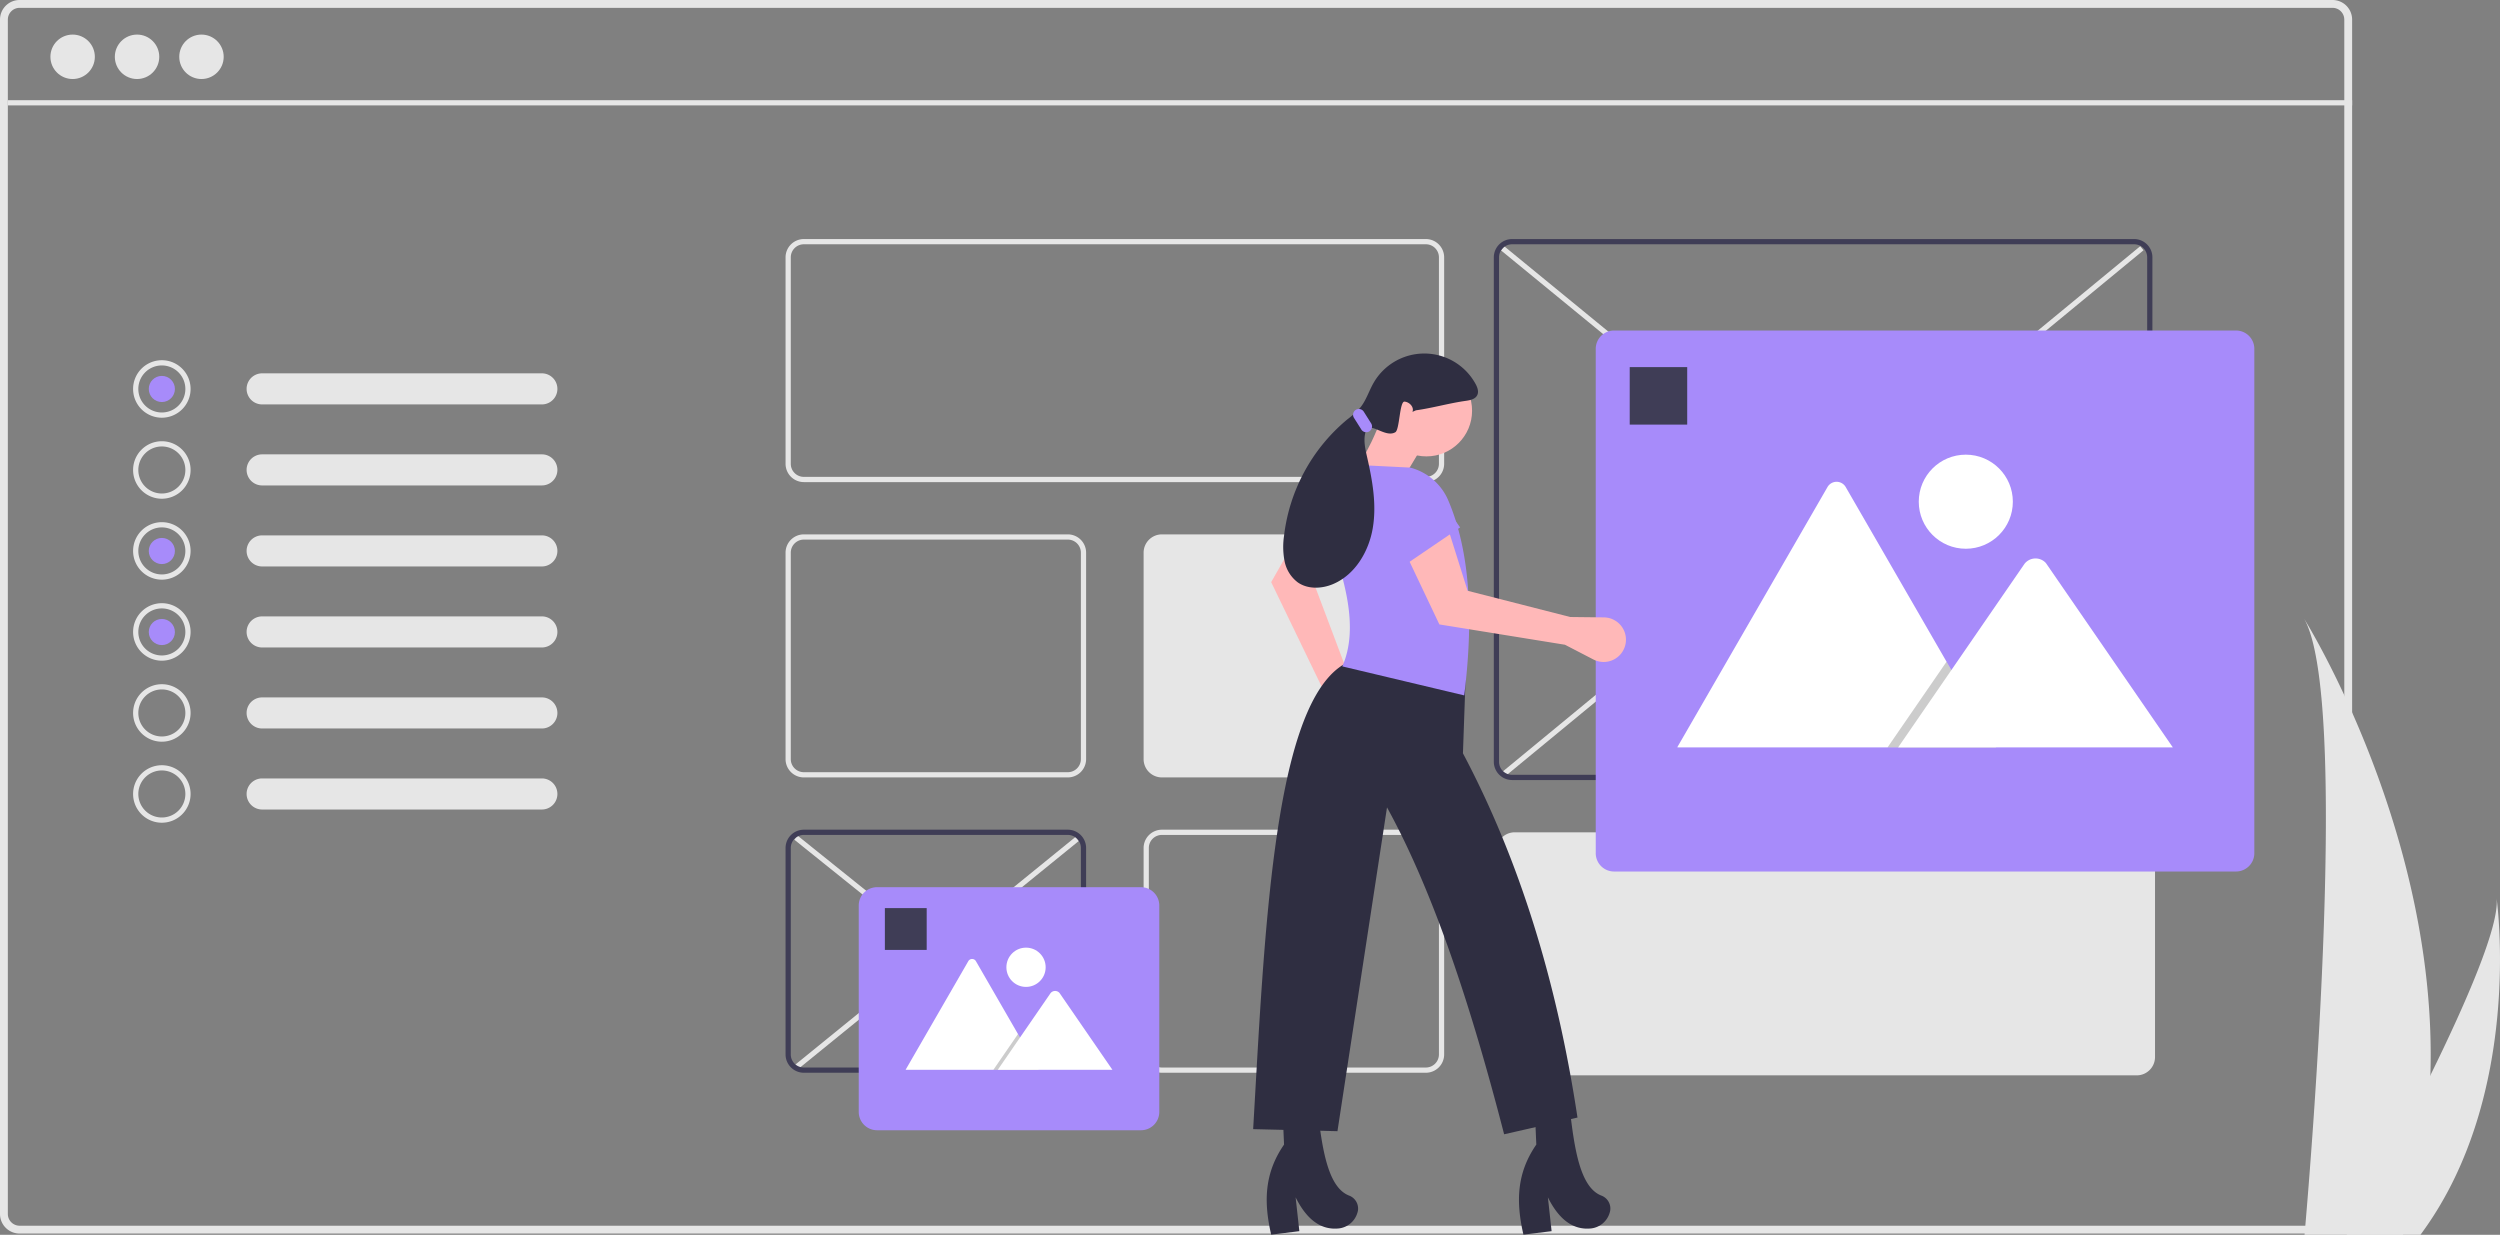 <svg data-name="Layer 1" xmlns="http://www.w3.org/2000/svg" width="956.58" height="472.468"><rect width="100%" height="100%" fill="#808080" stroke="none"/><path fill="#e6e6e6" d="m303.916 321.285 1.252-1.558 107.625 86.437-1.252 1.559z"/><path fill="#e6e6e6" d="m303.906 407.685 107.636-87.462 1.262 1.553-107.636 87.462zM574.327 95.802l1.268-1.547 244.607 200.44-1.268 1.547z"/><path fill="#e6e6e6" d="M574.356 295.734 818.9 94.218l1.272 1.544-244.544 201.516z"/><path d="M892.5 0H7.5A7.503 7.503 0 0 0 0 7.5v457a7.503 7.503 0 0 0 7.5 7.5h885a7.53 7.53 0 0 0 6.03-3.06 6.567 6.567 0 0 0 .95-1.72 7.234 7.234 0 0 0 .52-2.72V7.5a7.503 7.503 0 0 0-7.5-7.5Zm4.5 464.5a4.507 4.507 0 0 1-4.5 4.5H7.5a4.507 4.507 0 0 1-4.5-4.5V7.5A4.507 4.507 0 0 1 7.5 3h885a4.507 4.507 0 0 1 4.5 4.5Z" fill="#e6e6e6"/><path fill="#e6e6e6" d="M3 38.33h897v2H3zM929.943 411.45a215.891 215.891 0 0 1-10.085 59.68c-.14.448-.288.89-.435 1.338h-37.636c.04-.402.08-.85.12-1.339 2.51-28.849 16.978-204.433-.32-234.46 1.512 2.436 51.273 83.114 48.356 174.781Z"/><path d="M927.119 471.13a45.48 45.48 0 0 1-.977 1.338h-28.234c.214-.382.462-.83.75-1.339 4.664-8.418 18.47-33.587 31.285-59.679 13.772-28.04 26.406-57.143 25.342-67.676.328 2.376 9.858 74.797-28.166 127.355ZM545.58 184.468h-238a7.008 7.008 0 0 1-7-7v-79a7.008 7.008 0 0 1 7-7h238a7.008 7.008 0 0 1 7 7v79a7.008 7.008 0 0 1-7 7Zm-238-91a5.006 5.006 0 0 0-5 5v79a5.006 5.006 0 0 0 5 5h238a5.006 5.006 0 0 0 5-5v-79a5.006 5.006 0 0 0-5-5ZM817.58 411.468h-238a7.008 7.008 0 0 1-7-7v-79a7.008 7.008 0 0 1 7-7h238a7.008 7.008 0 0 1 7 7v79a7.008 7.008 0 0 1-7 7ZM408.58 297.468h-101a7.008 7.008 0 0 1-7-7v-79a7.008 7.008 0 0 1 7-7h101a7.008 7.008 0 0 1 7 7v79a7.008 7.008 0 0 1-7 7Zm-101-91a5.006 5.006 0 0 0-5 5v79a5.006 5.006 0 0 0 5 5h101a5.006 5.006 0 0 0 5-5v-79a5.006 5.006 0 0 0-5-5ZM545.58 297.468h-101a7.008 7.008 0 0 1-7-7v-79a7.008 7.008 0 0 1 7-7h101a7.008 7.008 0 0 1 7 7v79a7.008 7.008 0 0 1-7 7Z" fill="#e6e6e6"/><path d="M408.58 410.468h-101a7.008 7.008 0 0 1-7-7v-79a7.008 7.008 0 0 1 7-7h101a7.008 7.008 0 0 1 7 7v79a7.008 7.008 0 0 1-7 7Zm-101-91a5.006 5.006 0 0 0-5 5v79a5.006 5.006 0 0 0 5 5h101a5.006 5.006 0 0 0 5-5v-79a5.006 5.006 0 0 0-5-5Z" fill="#3f3d56"/><path d="M545.58 410.468h-101a7.008 7.008 0 0 1-7-7v-79a7.008 7.008 0 0 1 7-7h101a7.008 7.008 0 0 1 7 7v79a7.008 7.008 0 0 1-7 7Zm-101-91a5.006 5.006 0 0 0-5 5v79a5.006 5.006 0 0 0 5 5h101a5.006 5.006 0 0 0 5-5v-79a5.006 5.006 0 0 0-5-5Z" fill="#e6e6e6"/><path d="M816.58 298.468h-238a7.008 7.008 0 0 1-7-7v-193a7.008 7.008 0 0 1 7-7h238a7.008 7.008 0 0 1 7 7v193a7.008 7.008 0 0 1-7 7Zm-238-205a5.006 5.006 0 0 0-5 5v193a5.006 5.006 0 0 0 5 5h238a5.006 5.006 0 0 0 5-5v-193a5.006 5.006 0 0 0-5-5Z" fill="#3f3d56"/><path d="M855.58 333.468h-238a7.008 7.008 0 0 1-7-7v-193a7.008 7.008 0 0 1 7-7h238a7.008 7.008 0 0 1 7 7v193a7.008 7.008 0 0 1-7 7Z" fill="#A78BFA"/><path d="M763.733 285.968H642.228a2.478 2.478 0 0 1-.454-.036l57.466-99.54a4.024 4.024 0 0 1 7.004 0l38.568 66.799 1.847 3.196Z" fill="#fff"/><path opacity=".2" style="isolation:isolate" d="M763.733 285.968h-41.485l20.365-29.581 1.466-2.131.733-1.065 1.848 3.196 17.073 29.581z"/><path d="M831.387 285.968H726.294l20.365-29.58 1.466-2.132 26.537-38.55a5.37 5.37 0 0 1 7.97-.476 4.796 4.796 0 0 1 .383.477Z" fill="#fff"/><circle cx="752.18" cy="191.968" r="18" fill="#fff"/><path fill="#3f3d56" d="M623.58 140.468h22v22h-22z"/><path d="M436.58 432.468h-101a7.008 7.008 0 0 1-7-7v-79a7.008 7.008 0 0 1 7-7h101a7.008 7.008 0 0 1 7 7v79a7.008 7.008 0 0 1-7 7Z" fill="#A78BFA"/><path d="M397.411 409.337h-50.705a1.034 1.034 0 0 1-.19-.015l23.982-41.539a1.68 1.68 0 0 1 2.923 0l16.094 27.876.771 1.334Z" fill="#fff"/><path opacity=".2" style="isolation:isolate" d="M397.411 409.337H380.1l8.498-12.344.612-.889.305-.445.771 1.334 7.125 12.344z"/><path d="M425.644 409.337h-43.856l8.498-12.344.612-.89 11.074-16.086a2.24 2.24 0 0 1 3.326-.2 2.001 2.001 0 0 1 .16.2Z" fill="#fff"/><circle cx="392.59" cy="370.11" r="7.512" fill="#fff"/><path fill="#3f3d56" d="M338.58 347.468h16v16h-16z"/><path data-name="Path 40" d="M100.198 142.853a5.947 5.947 0 0 0 0 11.892h107.086a5.947 5.947 0 0 0 .195-11.892h-.195ZM100.198 173.853a5.947 5.947 0 0 0 0 11.892h107.086a5.947 5.947 0 0 0 .195-11.892h-.195ZM100.198 204.853a5.947 5.947 0 0 0 0 11.892h107.086a5.947 5.947 0 0 0 .195-11.892h-.195ZM100.198 235.853a5.947 5.947 0 0 0 0 11.892h107.086a5.947 5.947 0 0 0 .195-11.892h-.195ZM100.198 266.853a5.947 5.947 0 0 0 0 11.892h107.086a5.947 5.947 0 0 0 .195-11.892h-.195ZM100.198 297.853a5.947 5.947 0 0 0 0 11.892h107.086a5.947 5.947 0 0 0 .195-11.892h-.195Z" fill="#e6e6e6"/><path d="M61.927 159.83a11 11 0 1 1 11-11 11.012 11.012 0 0 1-11 11Zm0-20a9 9 0 1 0 9 9 9.01 9.01 0 0 0-9-9ZM61.927 190.83a11 11 0 1 1 11-11 11.012 11.012 0 0 1-11 11Zm0-20a9 9 0 1 0 9 9 9.01 9.01 0 0 0-9-9ZM61.927 221.8a11 11 0 1 1 11-11 11.012 11.012 0 0 1-11 11Zm0-20a9 9 0 1 0 9 9 9.01 9.01 0 0 0-9-9ZM61.927 252.8a11 11 0 1 1 11-11 11.012 11.012 0 0 1-11 11Zm0-20a9 9 0 1 0 9 9 9.01 9.01 0 0 0-9-9ZM61.927 283.8a11 11 0 1 1 11-11 11.012 11.012 0 0 1-11 11Zm0-20a9 9 0 1 0 9 9 9.01 9.01 0 0 0-9-9ZM61.927 314.8a11 11 0 1 1 11-11 11.012 11.012 0 0 1-11 11Zm0-20a9 9 0 1 0 9 9 9.01 9.01 0 0 0-9-9Z" fill="#e6e6e6"/><circle cx="61.927" cy="148.831" r="5" fill="#A78BFA"/><circle cx="61.927" cy="210.831" r="5" fill="#A78BFA"/><circle cx="61.927" cy="241.831" r="5" fill="#A78BFA"/><path d="m507.568 266.574 1.62 12.155a8.53 8.53 0 0 0 10.979 7.021 8.53 8.53 0 0 0 4.522-12.96l-7.272-10.648-14.281-37.92 14.774-19.206-17.237-7.387-14.281 25.116Z" fill="#ffb8b8"/><path d="m496.734 198.614 24.623 9.357 6.012-16.7a9.991 9.991 0 0 0-4.475-12.076 9.991 9.991 0 0 0-12.76 2.49Z" fill="#A78BFA"/><path d="m479.497 432.044 32.256.786 18.96-123.903c17.989 32.763 32.255 76.428 44.816 125.087l28.07-6.402c-7.82-51.784-22.154-98.457-43.83-139.369l.986-28.07-44.815-6.895a20.332 20.332 0 0 0-3.595 2.156c-25.322 18.857-28.6 103.771-32.848 176.61Z" fill="#2f2e41"/><path d="m582.916 472.426 10.78-1.347-1.423-12.934c4.373 8.799 9.96 12.64 16.673 11.876a8.408 8.408 0 0 0 6.904-5.783 8.575 8.575 0 0 0 .24-.873 5.29 5.29 0 0 0-3.435-5.926c-8.053-3.21-10.252-17.813-12.01-33.275l-13.297 2.463.492 11.327c-7.582 10.98-7.802 21.968-4.924 34.472ZM486.392 472.426l10.78-1.347-1.423-12.934c4.373 8.799 9.96 12.64 16.673 11.876a8.408 8.408 0 0 0 6.904-5.783 8.575 8.575 0 0 0 .24-.873 5.29 5.29 0 0 0-3.435-5.926c-8.053-3.21-10.252-17.813-12.01-33.275l-13.297 2.463.492 11.327c-7.582 10.98-7.802 21.968-4.924 34.472Z" fill="#2f2e41"/><circle cx="545.794" cy="157.163" r="17.468" fill="#ffb8b8"/><path d="m511.508 190.734 23.146-3.94 11.819-19.698-16.744-10.835c-3.275 11.331-9.738 22.845-18.221 34.473Z" fill="#ffb8b8"/><path d="m513.604 254.983 46.658 11.099c3.594-29.206 2.378-54.756-6.16-74.739a21.775 21.775 0 0 0-14.524-12.428l-19.698-.985a22.68 22.68 0 0 0-12.497 24.12c7.476 19.708 12.62 38.525 6.22 52.933Z" fill="#A78BFA"/><path d="m598.803 246.7 10.888 5.64a8.53 8.53 0 0 0 12.047-4.971 8.53 8.53 0 0 0-8.027-11.135l-12.893-.146-39.258-10.035-7.268-23.116-15.934 9.889 12.393 26.1Z" fill="#ffb8b8"/><path d="m536.907 216.619 21.782-14.813-10.237-14.498a9.991 9.991 0 0 0-12.46-3.257 9.991 9.991 0 0 0-5.273 11.883Z" fill="#A78BFA"/><path d="M541.794 157c6.7-.952 12.405-2.677 19.103-3.629 1.652-.235 3.549-.635 4.316-2.116.708-1.365.11-3.03-.63-4.378a22.367 22.367 0 0 0-39.034-.332c-1.767 3.095-2.806 6.627-5.048 9.398a33.323 33.323 0 0 1-4.968 4.527 68.356 68.356 0 0 0-24.244 44.75 28.631 28.631 0 0 0 .248 9.59 13.395 13.395 0 0 0 4.993 7.997c3.882 2.749 9.266 2.519 13.635.64 8.368-3.596 13.591-12.423 15.106-21.404s-.125-18.178-2.152-27.058c-.74-3.24-1.529-6.652-.58-9.838 1.317-4.426 7.428 2.62 11.376.225 1.647-1 1.585-11.861 3.505-11.701s3.77 2.15 3.024 3.925Z" fill="#2f2e41"/><path d="M523.95 165.05a2.217 2.217 0 0 0 .692-3.057l-2.822-4.472a2.216 2.216 0 0 0-3.748 2.366l2.822 4.472a2.219 2.219 0 0 0 3.057.69Z" fill="#A78BFA"/><circle cx="27.79" cy="21.734" r="8.5" fill="#e6e6e6"/><circle cx="52.44" cy="21.734" r="8.5" fill="#e6e6e6"/><circle cx="77.09" cy="21.734" r="8.5" fill="#e6e6e6"/></svg>
